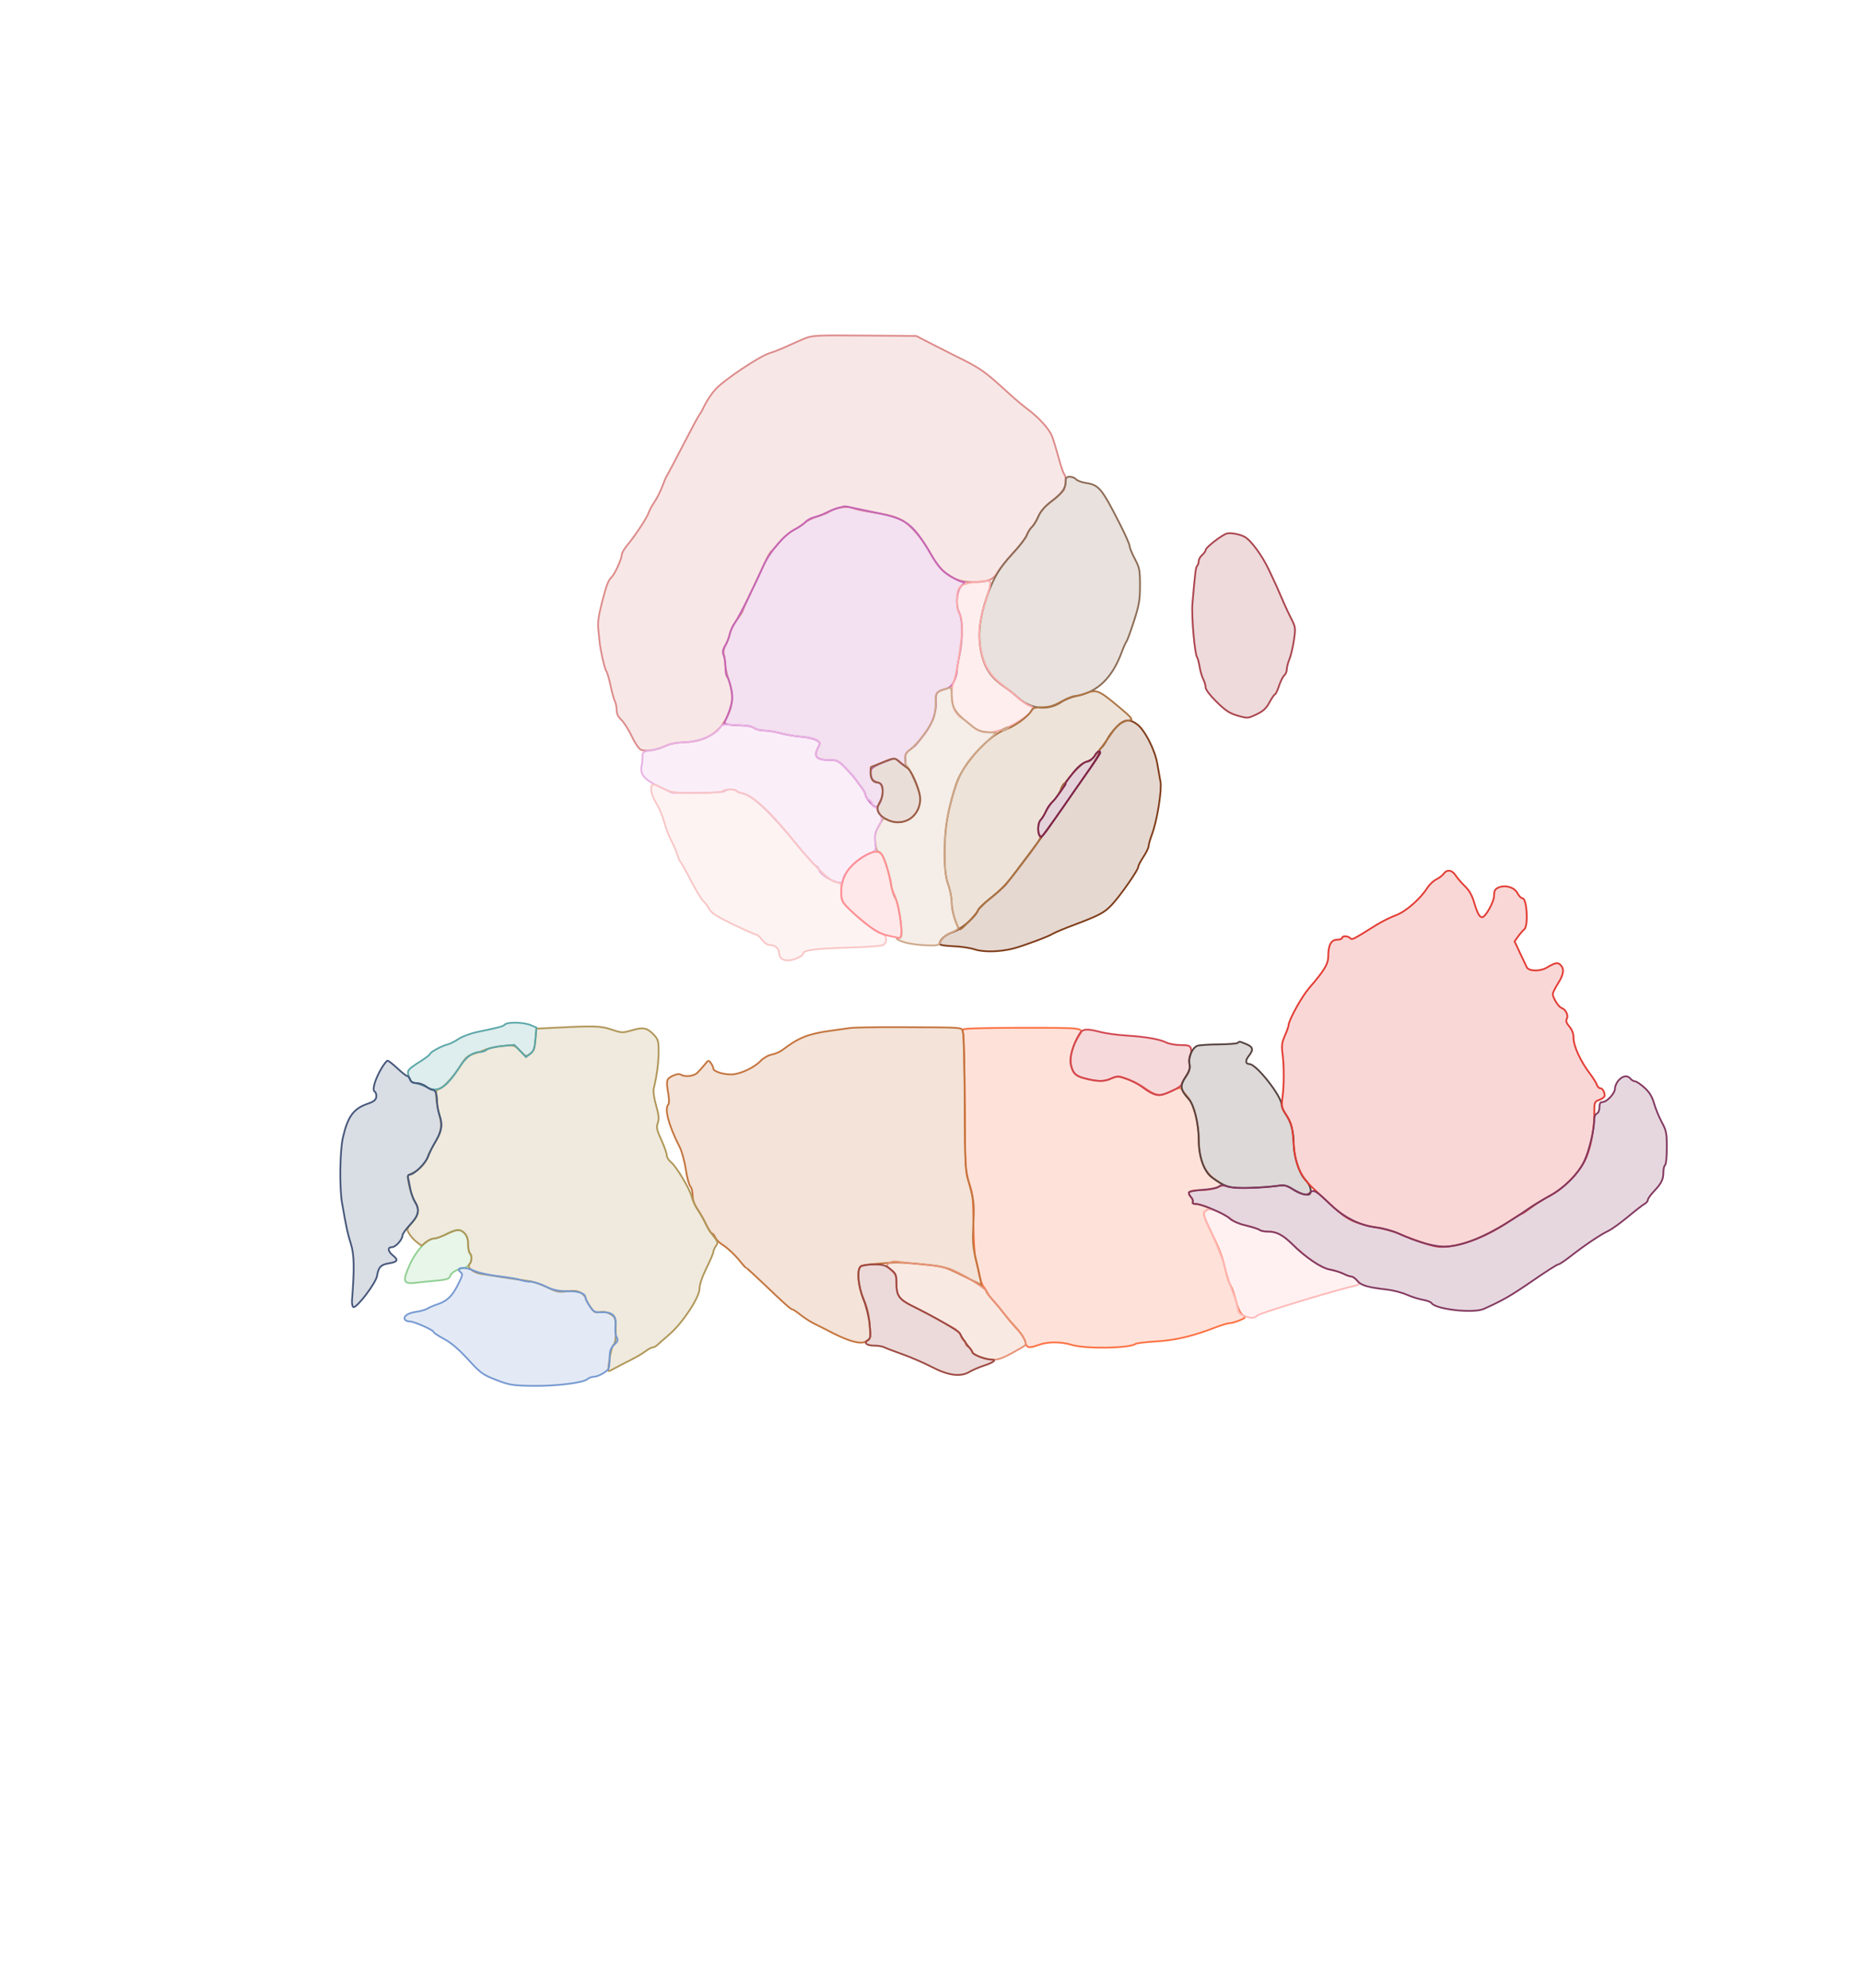 <svg xmlns="http://www.w3.org/2000/svg" width="1078" height="1151" viewBox="0 0 1078 1151" version="1.1">
    <path class="svg-region-V" d="M 465.500 196.112 C 462.750 197.261, 458.097 199.315, 455.160 200.676 C 452.223 202.037, 447.892 203.730, 445.536 204.439 C 439.852 206.150, 419.334 219.829, 414.363 225.222 C 412.194 227.575, 409.344 231.750, 408.029 234.500 C 406.714 237.250, 405.342 239.725, 404.981 240 C 404.620 240.275, 400.374 248.150, 395.545 257.500 C 390.717 266.850, 386.432 274.950, 386.024 275.500 C 385.615 276.050, 384.460 278.750, 383.456 281.500 C 382.452 284.250, 380.426 288.300, 378.953 290.500 C 377.479 292.700, 375.961 295.501, 375.577 296.725 C 374.704 299.514, 367.676 310.225, 363.302 315.430 C 361.486 317.591, 360 320.122, 360 321.053 C 360 323.258, 356.110 332.033, 354.353 333.790 C 352.068 336.075, 351.238 338.209, 348.476 348.907 C 346.516 356.497, 345.971 360.541, 346.396 364.346 C 346.713 367.181, 347.043 370.400, 347.128 371.500 C 347.467 375.850, 350.101 387.416, 351 388.500 C 351.525 389.132, 352.639 392.908, 353.477 396.891 C 354.315 400.873, 355.450 404.973, 356 406 C 356.550 407.028, 357 409.293, 357 411.033 C 357 413.204, 357.881 415.030, 359.807 416.849 C 361.350 418.307, 364.009 422.499, 365.715 426.166 C 367.420 429.832, 369.742 433.327, 370.874 433.933 C 373.463 435.318, 380.271 434.335, 385.205 431.862 C 387.617 430.653, 391.628 429.900, 396.705 429.703 C 406.416 429.325, 413.780 425.763, 418.418 419.199 C 424.145 411.094, 425.258 403.263, 422 394 C 420.936 390.975, 420.006 386.925, 419.933 385 C 419.860 383.075, 419.483 380.375, 419.095 379 C 418.633 377.363, 418.979 375.464, 420.098 373.500 C 421.037 371.850, 422.129 368.925, 422.523 367 C 422.917 365.075, 424.761 361.415, 426.620 358.866 C 428.479 356.317, 430 353.954, 430 353.614 C 430 353.273, 432.186 348.384, 434.857 342.747 C 437.528 337.111, 441.001 329.655, 442.575 326.177 C 444.149 322.700, 445.917 319.550, 446.504 319.177 C 447.091 318.805, 449.272 316.392, 451.351 313.817 C 453.431 311.241, 457.015 308.163, 459.316 306.977 C 461.617 305.791, 464.625 303.812, 466 302.578 C 467.375 301.345, 470.525 299.771, 473 299.081 C 475.475 298.392, 478.441 297.228, 479.590 296.495 C 483.654 293.906, 489.936 292.778, 493.346 294.025 C 495.081 294.660, 498.975 295.565, 502 296.037 C 513.485 297.829, 517.895 298.906, 521.705 300.849 C 527.084 303.594, 534.221 311.968, 539.441 321.661 C 544.992 331.967, 552.750 337, 563.086 337 C 571.939 337, 575.048 335.756, 577.676 331.164 C 578.873 329.073, 583.007 323.983, 586.864 319.853 C 590.720 315.724, 594.169 311.176, 594.528 309.746 C 594.886 308.317, 596.068 306.343, 597.154 305.361 C 598.239 304.379, 600.024 301.533, 601.120 299.037 C 602.549 295.783, 604.823 293.227, 609.162 290 C 612.488 287.525, 615.613 284.458, 616.105 283.185 C 617.258 280.202, 617.254 275.667, 616.097 274.450 C 615.600 273.927, 614.219 269.900, 613.028 265.500 C 611.836 261.100, 610.134 255.475, 609.244 253 C 607.615 248.466, 601.494 241.671, 594.222 236.321 C 592.175 234.815, 588.009 231.315, 584.964 228.542 C 569.163 214.152, 568.148 213.439, 552.500 205.748 C 549.750 204.396, 543.675 201.312, 539 198.895 L 530.500 194.500 500.500 194.261 C 472.033 194.034, 470.244 194.128, 465.500 196.112" stroke="#dd8a8a" fill="#dd8a8a" fill-opacity="0.2" fill-rule="evenodd"/><path class="svg-region-SV" d="M 485.500 293.938 C 483.850 294.342, 480.700 295.591, 478.500 296.714 C 476.300 297.837, 473.084 299.061, 471.354 299.435 C 469.623 299.808, 467.373 301.036, 466.354 302.165 C 465.334 303.293, 462.475 305.256, 460 306.526 C 453.976 309.618, 445.601 319.423, 441.883 327.734 C 435.965 340.967, 427.651 357.545, 425.452 360.500 C 424.224 362.150, 422.896 365.075, 422.502 367 C 422.107 368.925, 420.926 371.915, 419.876 373.644 C 418.362 376.139, 418.178 377.337, 418.984 379.459 C 419.543 380.928, 420 384.036, 420 386.365 C 420 388.694, 420.374 391.027, 420.831 391.550 C 422.160 393.068, 424.002 400.429, 423.976 404.116 C 423.963 405.977, 422.903 410.052, 421.620 413.171 L 419.288 418.842 421.394 419.407 C 422.552 419.718, 426.001 419.979, 429.059 419.986 C 432.379 419.995, 435.399 420.591, 436.559 421.468 C 437.626 422.276, 440.314 422.951, 442.532 422.968 C 444.750 422.986, 449.025 423.687, 452.032 424.526 C 455.039 425.365, 460.405 426.274, 463.956 426.545 C 467.506 426.817, 471.448 427.719, 472.716 428.549 C 474.911 429.988, 474.947 430.202, 473.480 433.039 C 470.973 437.886, 472.807 440, 479.518 440 C 484.623 440, 485.233 440.273, 489.232 444.344 C 491.580 446.733, 494.280 449.771, 495.233 451.094 C 496.187 452.417, 497.874 454.696, 498.983 456.158 C 500.093 457.619, 501.018 459.419, 501.041 460.158 C 501.103 462.210, 506.426 467.986, 507.528 467.196 C 511.149 464.603, 512.425 454.377, 509.250 453.396 C 505.537 452.249, 504.490 451.195, 504.199 448.314 C 503.843 444.787, 504.650 444.061, 512.293 441.030 C 518.080 438.735, 518.089 438.735, 520.293 440.718 C 524.094 444.137, 524.558 444.058, 524.177 440.060 C 523.873 436.867, 524.253 435.963, 526.659 434.161 C 530.271 431.457, 530.212 431.520, 535.141 425.098 C 539.827 418.993, 542.199 412.408, 541.856 406.459 C 541.559 401.296, 542.242 400.281, 546.851 399.040 C 549.712 398.270, 551.024 397.174, 552.309 394.479 C 553.239 392.528, 554 389.935, 554 388.716 C 554 387.497, 554.667 383.349, 555.483 379.500 C 557.486 370.040, 557.444 358.759, 555.390 354.787 C 553.043 350.249, 553.923 341.290, 556.957 338.834 C 558.347 337.708, 558.690 337, 557.846 337 C 555.746 337, 548.841 333.115, 545.669 330.148 C 544.112 328.691, 541.267 324.800, 539.346 321.500 C 528.808 303.389, 524.964 300.384, 508 297.001 C 504.975 296.397, 499.575 295.247, 496 294.444 C 492.425 293.640, 489.275 293.033, 489 293.094 C 488.725 293.155, 487.150 293.535, 485.500 293.938" stroke="#c666b5" fill="#c666b5" fill-opacity="0.2" fill-rule="evenodd"/><path class="svg-region-SF" d="M 617 278.453 C 617 282.569, 615.102 285.301, 608.978 290 C 604.874 293.149, 602.508 295.879, 601.096 299.095 C 599.986 301.623, 598.359 304.287, 597.481 305.016 C 596.603 305.745, 595.241 307.881, 594.455 309.763 C 593.668 311.645, 589.959 316.468, 586.211 320.481 C 578.023 329.249, 573.913 336.648, 569.975 349.708 C 566.590 360.936, 566.113 370.498, 568.485 379.604 C 570.640 387.878, 574.265 392.815, 582 398.012 C 583.925 399.306, 587.372 402.054, 589.659 404.119 C 596.891 410.648, 606.936 411.569, 614.551 406.401 C 616.574 405.028, 620.420 403.489, 623.097 402.982 C 635.471 400.635, 643.912 392.469, 649.436 377.500 C 650.451 374.750, 651.690 371.977, 652.190 371.338 C 652.690 370.699, 654.652 365.334, 656.550 359.416 C 659.510 350.186, 660 347.275, 660 338.930 C 660 330.056, 659.737 328.703, 657 323.500 C 655.350 320.363, 654 317.050, 654 316.137 C 654 315.224, 651.604 309.757, 648.676 303.988 C 637.846 282.652, 636.257 280.716, 628.653 279.575 C 626.184 279.205, 623.622 278.249, 622.959 277.451 C 622.297 276.653, 620.685 276, 619.378 276 C 617.520 276, 617 276.537, 617 278.453" stroke="#8c6b55" fill="#8c6b55" fill-opacity="0.2" fill-rule="evenodd"/><path class="svg-region-PF" d="M 564.586 336.985 C 555.781 337.878, 553.986 339.728, 554.032 347.861 C 554.051 351.226, 554.656 354.283, 555.532 355.441 C 556.479 356.694, 556.996 359.708, 556.990 363.941 C 556.978 371.106, 553.638 391.939, 552.014 394.973 C 550.543 397.723, 550.771 406.517, 552.416 410.454 C 553.196 412.319, 555.108 414.635, 556.666 415.602 C 558.225 416.569, 560.948 418.703, 562.718 420.345 C 567.772 425.033, 574.375 425.164, 584.004 420.765 C 590.836 417.645, 598 412.130, 598 409.990 C 598 409.520, 597.034 408.828, 595.854 408.454 C 594.674 408.079, 591.862 406.120, 589.604 404.101 C 587.347 402.081, 583.763 399.146, 581.640 397.579 C 574.521 392.325, 571.116 387.827, 569.008 380.892 C 565.855 370.517, 566.275 361.327, 570.493 348.451 C 573.684 338.710, 574.092 335.751, 572.191 336.142 C 571.811 336.220, 568.389 336.600, 564.586 336.985" stroke="#faaaaa" fill="#faaaaa" fill-opacity="0.2" fill-rule="evenodd"/><path class="svg-region-AAB" d="M 646.446 420.750 C 644.439 422.813, 641.975 426.105, 640.971 428.067 C 639.967 430.029, 638.443 432.217, 637.584 432.930 C 636.725 433.643, 636.272 434.632, 636.579 435.127 C 636.885 435.623, 634.249 440.184, 630.722 445.264 C 627.194 450.344, 620.578 459.900, 616.019 466.500 C 607.212 479.250, 586.192 507.585, 582.005 512.351 C 580.627 513.919, 576.663 517.433, 573.196 520.160 C 569.728 522.888, 566.628 525.880, 566.305 526.809 C 565.005 530.556, 556.558 537.986, 551.802 539.566 C 547.356 541.043, 543.996 544.018, 544.003 546.473 C 544.005 547.065, 547.288 547.610, 551.753 547.760 C 556.014 547.902, 561.675 548.739, 564.334 549.618 C 569.438 551.306, 578.687 551.107, 586.500 549.141 C 592.040 547.748, 607.074 542.161, 609.500 540.595 C 610.600 539.885, 615.775 537.700, 621 535.739 C 636.382 529.967, 639.280 528.445, 643.614 523.856 C 648.522 518.659, 658.998 503.648, 659.004 501.803 C 659.007 501.086, 660.355 498.475, 662 496 C 663.645 493.525, 664.993 490.753, 664.996 489.839 C 664.998 488.925, 665.896 485.775, 666.992 482.839 C 669.922 474.983, 672.749 457.317, 671.846 452.500 C 671.433 450.300, 670.601 445.597, 669.997 442.048 C 668.653 434.166, 662.847 422.748, 658.494 419.427 C 653.934 415.949, 650.782 416.295, 646.446 420.750 M 614.964 455.164 C 613.819 457.397, 613.846 457.424, 615.574 455.774 C 616.568 454.824, 617.107 453.773, 616.771 453.438 C 616.436 453.103, 615.623 453.880, 614.964 455.164" stroke="#7f3c1a" fill="#7f3c1a" fill-opacity="0.2" fill-rule="evenodd"/><path class="svg-region-APB" d="M 628 401.563 C 626.075 402.291, 623.481 402.913, 622.235 402.944 C 620.989 402.975, 617.418 404.440, 614.298 406.201 C 609.969 408.644, 607.379 409.413, 603.350 409.451 C 598.885 409.492, 597.882 409.856, 596.833 411.814 C 595.095 415.059, 586.999 420.781, 581.492 422.658 C 573.162 425.496, 559.533 439.996, 554.543 451.329 C 553.291 454.173, 551.082 461.571, 549.633 467.769 C 546.142 482.710, 545.839 503.925, 548.999 512.239 C 550.099 515.133, 550.999 519.892, 550.999 522.815 C 551 527.784, 554.304 538, 555.911 538 C 556.958 538, 565.713 528.665, 566.207 527.022 C 566.452 526.209, 569.993 522.801, 574.076 519.448 C 581.540 513.320, 583.299 511.311, 596.201 494.163 C 601.362 487.305, 602.931 484.531, 602.113 483.713 C 600.552 482.152, 600.725 476.418, 602.384 474.759 C 603.145 473.997, 604.672 471.603, 605.778 469.437 C 606.883 467.272, 608.751 464.628, 609.930 463.562 C 611.108 462.496, 612.894 459.796, 613.899 457.562 C 616.240 452.355, 626.637 441, 629.064 441 C 630.085 441, 631.366 440.438, 631.910 439.750 C 632.454 439.063, 634.391 436.700, 636.214 434.500 C 638.037 432.300, 641.234 427.957, 643.318 424.849 C 646.858 419.569, 649.629 417.570, 654.478 416.797 C 656.017 416.551, 654.574 414.910, 647.978 409.405 C 635.820 399.258, 634.972 398.925, 628 401.563" stroke="#ac7444" fill="#ac7444" fill-opacity="0.2" fill-rule="evenodd"/><path class="svg-region-PC" d="M 546.686 399.017 C 542.207 400.361, 541.409 401.536, 541.691 406.364 C 541.835 408.825, 541.361 412.806, 540.637 415.211 C 539.174 420.072, 531.547 430.480, 526.966 433.867 C 524.686 435.552, 524 436.849, 524 439.471 C 524 441.347, 524.461 443.167, 525.023 443.514 C 526.585 444.479, 531.955 456.868, 532.623 461.046 C 533.353 465.610, 530.912 471.214, 526.972 474.020 C 523.738 476.323, 517.670 476.577, 514.030 474.562 C 511.652 473.245, 511.460 473.368, 508.903 477.847 C 506.670 481.757, 506.326 483.339, 506.750 487.750 C 507.033 490.695, 507.752 493, 508.387 493 C 510.831 493, 513.826 500.848, 515.978 512.888 C 516.507 515.852, 517.556 519.002, 518.309 519.888 C 519.062 520.775, 520.204 525.100, 520.846 529.500 C 522.466 540.603, 522.369 543, 520.300 543 C 517.489 543, 520.140 544.613, 525 545.860 C 527.475 546.495, 532.633 547.124, 536.461 547.257 C 543.208 547.493, 543.465 547.413, 544.802 544.676 C 545.669 542.900, 547.855 541.134, 550.694 539.917 C 554.298 538.372, 555.058 537.631, 554.469 536.241 C 551.890 530.163, 551.083 526.924, 551.043 522.500 C 551.019 519.750, 550.099 515.133, 548.999 512.239 C 547.349 507.896, 547 504.557, 547 493.093 C 547 481.206, 547.414 477.502, 549.879 467.354 C 554.422 448.649, 558.617 441.125, 570.778 429.866 L 576.859 424.236 571.617 423.801 C 567.042 423.422, 565.535 422.675, 559.783 417.933 C 552.668 412.068, 551 409.108, 551 402.351 C 551 399.958, 550.663 398.039, 550.250 398.086 C 549.837 398.133, 548.234 398.552, 546.686 399.017 M 581 422 C 580.175 422.533, 579.950 422.969, 580.500 422.969 C 581.050 422.969, 582.175 422.533, 583 422 C 583.825 421.467, 584.050 421.031, 583.500 421.031 C 582.950 421.031, 581.825 421.467, 581 422" stroke="#cda789" fill="#cda789" fill-opacity="0.2" fill-rule="evenodd"/><path class="svg-region-DB" d="M 416.578 421.522 C 413.866 425.661, 404.405 429.475, 396.349 429.678 C 391.561 429.799, 387.926 430.499, 385.349 431.798 C 383.232 432.864, 379.358 434.050, 376.739 434.432 C 372.396 435.065, 371.981 435.362, 372.019 437.813 C 372.041 439.291, 371.778 441.912, 371.433 443.637 C 370.490 448.357, 373.082 451.342, 381.665 455.418 L 389.208 459 404.045 459 C 412.858 459, 419.133 458.594, 419.500 458 C 420.259 456.771, 425.678 456.670, 426.420 457.871 C 426.716 458.350, 428.363 459.023, 430.079 459.366 C 435.655 460.481, 446.084 470.332, 461.081 488.648 C 466.551 495.330, 471.696 501.053, 472.513 501.367 C 473.331 501.681, 474.032 502.514, 474.072 503.219 C 474.292 507.128, 488 513.587, 488 509.781 C 488 505.394, 496.121 497.282, 503.863 493.935 C 507.099 492.535, 507.169 492.376, 506.705 487.500 C 506.324 483.488, 506.696 481.701, 508.589 478.455 C 510.896 474.503, 510.910 474.328, 509.225 470.738 C 508.276 468.718, 506.938 467.050, 506.250 467.033 C 505.563 467.015, 505 466.341, 505 465.535 C 505 464.730, 504.100 463.589, 503 463 C 501.900 462.411, 501 461.229, 501 460.373 C 501 459.516, 500.093 457.619, 498.983 456.158 C 497.874 454.696, 496.187 452.417, 495.233 451.094 C 494.280 449.771, 491.580 446.733, 489.232 444.344 C 485.233 440.273, 484.623 440, 479.518 440 C 472.851 440, 470.975 437.883, 473.433 433.130 C 474.785 430.515, 474.764 430.097, 473.213 428.698 C 472.206 427.790, 468.822 426.946, 465 426.650 C 461.425 426.373, 455.818 425.438, 452.540 424.573 C 449.262 423.708, 444.797 423, 442.619 423 C 440.440 423, 437.947 422.382, 437.079 421.626 C 436.123 420.794, 432.066 420.050, 426.791 419.739 C 418.533 419.253, 418.004 419.345, 416.578 421.522" stroke="#e8b1e4" fill="#e8b1e4" fill-opacity="0.2" fill-rule="evenodd"/><path class="svg-region-MB" d="M 377 457.162 C 377 458.935, 378.278 462.341, 379.907 464.912 C 381.505 467.436, 383.602 472.425, 384.565 476 C 385.529 479.575, 387.321 484.300, 388.548 486.500 C 389.774 488.700, 391.343 492.300, 392.034 494.500 C 392.725 496.700, 393.608 498.725, 393.997 499 C 394.385 499.275, 397.067 504.085, 399.955 509.689 C 402.844 515.293, 406.107 520.692, 407.206 521.687 C 408.305 522.681, 409.865 524.772, 410.672 526.333 C 411.782 528.480, 415.103 530.609, 424.320 535.081 C 431.019 538.331, 437.049 540.993, 437.720 540.995 C 438.391 540.998, 439.938 542.350, 441.158 544 C 442.378 545.650, 444.221 547, 445.254 547 C 448.413 547, 451 548.951, 451 551.335 C 451 554.388, 452.814 556, 456.250 556 C 459.341 556, 465 553.475, 465 552.096 C 465 550.058, 471.770 549.127, 490.365 548.608 C 503.076 548.254, 510.729 547.640, 511.615 546.905 C 513.973 544.948, 513.320 541.297, 510.485 540.586 C 509.101 540.238, 507.189 539.311, 506.235 538.524 C 505.281 537.738, 501.350 534.541, 497.500 531.420 C 488.739 524.319, 487.015 521.762, 487.007 515.861 C 487 511.398, 486.874 511.199, 483.667 510.597 C 480.003 509.910, 469.495 499.367, 457.657 484.500 C 446.204 470.118, 435.597 460.390, 430.279 459.393 C 428.464 459.052, 426.731 458.374, 426.430 457.887 C 425.679 456.671, 419.264 456.763, 418.500 458 C 418.134 458.592, 411.979 459, 403.408 459 C 389.951 459, 388.587 458.824, 384 456.500 C 377.657 453.286, 377 453.348, 377 457.162" stroke="#f9c6c6" fill="#f9c6c6" fill-opacity="0.2" fill-rule="evenodd"/><path class="svg-region-AP" d="M 557.500 596 C 557.160 596.550, 557.215 597.539, 557.622 598.197 C 558.029 598.856, 558.455 617.193, 558.568 638.947 C 558.769 677.505, 558.833 678.663, 561.092 685 C 563.128 690.709, 563.428 693.509, 563.555 708 C 563.635 717.075, 564.172 726.300, 564.749 728.500 C 565.326 730.700, 566.297 734.944, 566.907 737.930 C 567.518 740.917, 568.688 744.103, 569.508 745.009 C 570.329 745.916, 571.006 747.072, 571.012 747.579 C 571.019 748.085, 572.707 750.356, 574.762 752.624 C 576.818 754.893, 580.075 758.827, 582 761.368 C 583.925 763.909, 587.193 767.760, 589.262 769.927 C 591.331 772.094, 593.299 775.247, 593.637 776.933 C 594.333 780.417, 595.564 780.667, 601.500 778.529 C 606.752 776.637, 614.294 776.650, 620.500 778.562 C 628.421 781.002, 654.045 780.588, 657.500 777.965 C 658.050 777.547, 663.450 776.910, 669.500 776.549 C 680.607 775.886, 690.502 773.538, 703.770 768.419 C 707.218 767.089, 710.876 766, 711.898 766 C 712.920 766, 715.475 765.282, 717.576 764.404 C 721.365 762.821, 721.379 762.794, 719.288 761.154 C 717.996 760.141, 716.547 756.985, 715.550 753.014 C 714.653 749.446, 713.342 745.621, 712.635 744.514 C 711.928 743.406, 710.792 740.250, 710.111 737.500 C 707.525 727.050, 706.482 724.196, 701.379 713.613 C 696.948 704.422, 696.343 702.514, 697.494 701.363 C 698.244 700.613, 699.452 699.982, 700.179 699.961 C 702.524 699.891, 694.856 697, 692.326 697 C 690.855 697, 690.143 696.577, 690.539 695.937 C 690.900 695.352, 690.433 694.031, 689.500 693 C 686.917 690.146, 688.519 689, 695.091 689 C 698.376 689, 702.677 688.326, 704.649 687.502 L 708.233 686.005 703.439 682.752 C 697.164 678.495, 694.128 671.114, 694.052 659.932 C 693.982 649.796, 691.071 638.984, 687.235 634.614 C 685.583 632.733, 684.067 630.704, 683.866 630.105 C 683.638 629.429, 681.639 629.959, 678.581 631.508 C 671.987 634.848, 669.606 634.661, 663.286 630.308 C 658.534 627.035, 654.641 625.166, 648.701 623.305 C 647.711 622.995, 645.162 623.525, 643.036 624.484 C 639.062 626.276, 635.265 626.200, 627.609 624.176 C 622.532 622.834, 620.935 621.111, 619.994 615.966 C 619.219 611.729, 621.216 604.730, 624.685 599.527 C 627.727 594.965, 627.979 595, 592.059 595 C 570.510 595, 557.892 595.365, 557.500 596" stroke="#fc7143" fill="#fc7143" fill-opacity="0.2" fill-rule="evenodd"/><path class="svg-region-PP" d="M 492 595.144 C 489.525 595.499, 484.125 596.259, 480 596.833 C 467.839 598.528, 461.940 600.933, 452.939 607.866 C 451.531 608.951, 448.763 610.141, 446.788 610.512 C 444.744 610.895, 441.969 612.473, 440.348 614.173 C 436.521 618.187, 428.218 622, 423.303 622 C 418.376 622, 413 620.222, 413 618.593 C 413 617.927, 412.363 616.512, 411.585 615.448 C 410.215 613.573, 410.102 613.601, 407.928 616.364 C 406.695 617.932, 404.772 620.066, 403.654 621.107 C 401.530 623.087, 396.497 623.601, 394.100 622.083 C 393.208 621.518, 391.494 621.796, 389.375 622.848 C 385.763 624.642, 385.594 625.387, 386.963 633.500 C 387.452 636.400, 387.427 638.899, 386.903 639.450 C 384.551 641.924, 387.127 651.540, 393.480 664 C 394.741 666.475, 396.345 672.315, 397.043 676.977 C 397.741 681.640, 398.917 686.060, 399.656 686.799 C 400.395 687.538, 401 689.888, 401 692.021 C 401 694.638, 401.939 697.298, 403.889 700.200 C 405.477 702.565, 407.777 706.638, 408.999 709.250 C 410.221 711.862, 411.630 714, 412.132 714 C 412.633 714, 413.522 715.051, 414.107 716.335 C 414.692 717.619, 416.370 719.397, 417.835 720.287 C 421.084 722.260, 425.646 726.560, 429 730.812 C 430.375 732.556, 431.725 733.986, 432 733.992 C 432.275 733.997, 436.613 737.939, 441.641 742.751 C 454.167 754.740, 457.815 757.998, 458.723 758.010 C 459.151 758.015, 461.334 759.478, 463.576 761.260 C 465.818 763.042, 469.418 765.344, 471.576 766.376 C 473.734 767.408, 476.625 768.854, 478 769.590 C 491.037 776.566, 498.361 778.647, 501.846 776.364 C 504.097 774.890, 504.164 774.496, 503.494 766.664 C 503.015 761.057, 501.888 756.411, 499.898 751.832 C 496.760 744.612, 495.921 735.139, 498.250 733.209 C 499.321 732.322, 507.380 731.389, 518.500 730.867 C 520.150 730.789, 527.125 731.264, 534 731.923 C 546.067 733.078, 546.876 733.306, 557.349 738.496 L 568.199 743.872 567.534 740.186 C 567.169 738.159, 565.979 732.900, 564.889 728.500 C 563.228 721.791, 563.010 718.563, 563.534 708.500 C 564.110 697.456, 563.944 695.703, 561.441 686.500 C 558.727 676.518, 558.722 676.431, 558.519 638.500 C 558.408 617.600, 557.971 599.263, 557.550 597.750 C 556.659 594.553, 559.926 594.836, 521.500 594.632 C 507.750 594.560, 494.475 594.790, 492 595.144" stroke="#c4743d" fill="#c4743d" fill-opacity="0.2" fill-rule="evenodd"/><path class="svg-region-LPr" d="M 624.775 598.804 C 620.985 605.220, 619.036 612.343, 619.962 616.391 C 621.073 621.244, 622.670 622.870, 627.609 624.176 C 635.257 626.198, 639.063 626.275, 643.022 624.490 C 646.698 622.832, 647.115 622.837, 652.187 624.593 C 655.109 625.605, 659.075 627.620, 661 629.072 C 665.868 632.742, 668.481 634, 671.238 634 C 673.968 634, 684 629.248, 684 627.955 C 684 627.479, 685.163 625.381, 686.584 623.294 C 688.561 620.391, 689.040 618.704, 688.624 616.109 C 688.325 614.245, 688.537 611.865, 689.095 610.822 C 689.654 609.778, 689.831 608.041, 689.488 606.962 C 688.971 605.335, 687.953 605, 683.514 605 C 680.570 605, 676.888 604.355, 675.331 603.567 C 671.471 601.613, 663.328 600.182, 652.124 599.489 C 646.968 599.170, 640.236 598.255, 637.164 597.455 C 628.894 595.300, 626.704 595.539, 624.775 598.804" stroke="#d2454f" fill="#d2454f" fill-opacity="0.2" fill-rule="evenodd"/><path class="svg-region-ADCr" d="M 716.583 603.750 C 716.171 604.163, 711.258 604.546, 705.667 604.601 C 700.075 604.657, 694.531 605.011, 693.346 605.388 C 690.387 606.330, 687.848 611.991, 688.631 615.903 C 689.107 618.286, 688.636 619.952, 686.627 622.988 C 682.939 628.560, 683.241 630.920, 688.344 636.426 C 691.343 639.662, 694 650.755, 694 660.040 C 694 669.373, 697.051 678.192, 701.410 681.457 C 709.249 687.329, 712.314 688.155, 724.326 687.634 C 730.472 687.368, 737.525 686.856, 740 686.496 C 743.789 685.946, 745.076 686.234, 748.143 688.319 C 752.506 691.284, 757.521 692.583, 758.499 691.002 C 759.585 689.245, 758.264 685.537, 755.606 682.878 C 752.290 679.563, 749.001 669.316, 748.994 662.282 C 748.988 655.142, 747.526 649.668, 744.396 645.062 C 743.078 643.123, 742 640.689, 742 639.654 C 742 634.596, 727.361 616, 723.379 616 C 721.046 616, 720.855 614, 722.935 611.355 C 725.837 607.667, 725.522 606.116, 721.532 604.449 C 717.498 602.763, 717.561 602.772, 716.583 603.750" stroke="#54413e" fill="#54413e" fill-opacity="0.2" fill-rule="evenodd"/><path class="svg-region-AVCr" d="M 697.261 701.484 C 696.255 702.628, 697.046 705.007, 701.488 714.196 C 704.494 720.413, 708.045 729.550, 709.379 734.500 C 710.713 739.450, 712.730 745.750, 713.861 748.500 C 714.993 751.250, 716.165 755.098, 716.467 757.052 C 716.916 759.953, 717.624 760.824, 720.329 761.802 C 724.634 763.359, 725.997 763.312, 727.951 761.544 C 729.548 760.099, 773.152 746.834, 784.750 744.265 C 785.987 743.991, 787 743.439, 787 743.038 C 787 741.913, 783.488 739, 782.131 739 C 781.465 739, 779.251 738.163, 777.210 737.139 C 775.170 736.116, 771.614 735.037, 769.309 734.742 C 765.351 734.236, 759.606 730.456, 751.040 722.721 C 741.811 714.390, 739.540 713.021, 734.917 713.011 C 732.396 713.005, 730.025 712.692, 729.648 712.315 C 728.555 711.221, 721.705 709.032, 719.327 709.015 C 718.131 709.007, 715.131 707.456, 712.660 705.570 C 708.715 702.559, 702.494 699.946, 699.500 700.044 C 698.950 700.061, 697.943 700.709, 697.261 701.484" stroke="#ffbab9" fill="#ffbab9" fill-opacity="0.2" fill-rule="evenodd"/><path class="svg-region-VMr" d="M 514.690 731.217 C 512.985 732.483, 513.058 732.721, 515.940 735.289 C 518.621 737.678, 519 738.667, 519 743.285 C 519 750.265, 520.554 752.219, 529.809 756.880 C 534.039 759.010, 540.200 762.271, 543.500 764.126 C 546.800 765.982, 550.799 768.172, 552.386 768.992 C 553.974 769.813, 555.705 771.725, 556.234 773.242 C 556.763 774.759, 557.602 776, 558.098 776 C 558.594 776, 559 776.689, 559 777.531 C 559 778.374, 559.658 779.315, 560.462 779.624 C 561.266 779.932, 562.176 780.979, 562.484 781.951 C 563.211 784.240, 569.410 786.926, 574.500 787.157 C 577.469 787.292, 580.304 786.358, 585.500 783.534 C 589.350 781.441, 592.902 779.364, 593.394 778.920 C 594.837 777.616, 592.310 772.829, 587.393 767.549 C 584.896 764.868, 581.659 761.060, 580.199 759.087 C 578.740 757.114, 576.302 754.182, 574.783 752.571 C 573.264 750.960, 571.767 748.841, 571.457 747.863 C 570.846 745.941, 559.586 738.830, 551.500 735.261 C 548.022 733.726, 542.846 732.731, 534.500 731.994 C 527.900 731.411, 521.150 730.696, 519.500 730.404 C 517.753 730.095, 515.744 730.435, 514.690 731.217" stroke="#e59376" fill="#e59376" fill-opacity="0.2" fill-rule="evenodd"/><path class="svg-region-PMr" d="M 258.015 714.544 C 255.549 715.895, 252.513 717, 251.268 717 C 247.395 717, 241.039 723.803, 237.351 731.897 C 232.886 741.694, 233.377 743.449, 240.355 742.630 C 243.185 742.298, 248.753 741.731, 252.728 741.371 C 258.549 740.842, 260.071 740.353, 260.546 738.856 C 261.224 736.720, 264.186 734.923, 268.490 734.037 C 272.150 733.284, 274.116 729.017, 272.210 725.965 C 271.545 724.899, 271 722.221, 271 720.014 C 271 715.410, 268.306 711.974, 264.750 712.044 C 263.512 712.069, 260.482 713.194, 258.015 714.544" stroke="#90cf92" fill="#90cf92" fill-opacity="0.2" fill-rule="evenodd"/><path class="svg-region-PV" d="M 321.500 594.948 L 310.500 595.500 309.998 601.809 C 309.583 607.022, 309.066 608.441, 307.024 609.982 C 304.554 611.845, 304.550 611.844, 301.163 608.356 C 297.792 604.885, 297.735 604.869, 291.136 605.503 C 287.486 605.854, 283.150 606.745, 281.500 607.483 C 279.850 608.221, 276.612 609.378, 274.304 610.055 C 270.828 611.073, 269.507 612.245, 266.598 616.892 C 262.483 623.464, 256.813 629.607, 254.054 630.483 C 252.352 631.023, 252.176 631.757, 252.658 636.301 C 252.961 639.160, 253.800 643.593, 254.521 646.152 C 256.130 651.854, 255.345 655.797, 251.266 662.500 C 249.593 665.250, 247.898 668.625, 247.499 670 C 246.547 673.290, 242.482 677.558, 238.883 679.049 C 237.297 679.705, 236.029 680.751, 236.064 681.371 C 236.282 685.204, 238.770 693.881, 240.250 695.973 C 242.949 699.785, 242.442 703.500, 238.644 707.747 C 235.384 711.393, 235.334 711.578, 236.894 714.213 C 237.777 715.705, 239.738 717.875, 241.250 719.035 L 244 721.145 246.635 719.073 C 248.084 717.933, 250.222 716.996, 251.385 716.991 C 252.548 716.986, 255.750 715.875, 258.500 714.522 C 264.615 711.514, 266.424 711.424, 269 714 C 270.400 715.400, 271 717.333, 271 720.441 C 271 722.884, 271.450 725.160, 272 725.500 C 273.403 726.367, 273.247 730.349, 271.750 731.871 C 270.096 733.553, 273.842 736.729, 278.321 737.442 C 287.607 738.920, 302.998 741.237, 306.500 741.685 C 308.700 741.966, 313.296 743.556, 316.714 745.218 C 322.205 747.887, 323.566 748.160, 328.402 747.556 C 332.688 747.020, 334.430 747.236, 336.437 748.551 C 337.847 749.474, 339 750.749, 339 751.383 C 339 752.017, 340.170 754.257, 341.599 756.361 C 343.917 759.772, 344.539 760.122, 347.349 759.599 C 349.467 759.205, 351.465 759.598, 353.441 760.798 C 356.258 762.507, 356.386 762.899, 356.472 770.042 C 356.538 775.498, 356.168 777.801, 355.096 778.622 C 353.910 779.530, 351.539 792.804, 352.400 793.720 C 352.514 793.841, 354.158 793.076, 356.054 792.020 C 357.949 790.963, 361.975 788.877, 365 787.383 C 368.025 785.888, 371.892 783.616, 373.594 782.333 C 375.296 781.050, 377.241 780, 377.916 780 C 378.591 780, 379.724 779.438, 380.434 778.750 C 381.144 778.063, 384.335 775.250, 387.525 772.500 C 395.286 765.809, 405 751.039, 405 745.929 C 405 743.620, 406.509 739.165, 409 734.121 C 411.200 729.666, 413 725.441, 413 724.733 C 413 724.025, 413.666 722.495, 414.479 721.334 C 415.839 719.391, 415.712 718.912, 412.889 715.361 C 411.200 713.237, 409.193 710.003, 408.428 708.173 C 407.663 706.343, 405.725 702.901, 404.120 700.523 C 402.516 698.146, 400.880 694.730, 400.485 692.932 C 399.526 688.567, 391.575 675.240, 388.474 672.801 C 387.113 671.731, 386 669.911, 386 668.757 C 386 667.603, 384.596 663.614, 382.881 659.892 C 380.210 654.099, 379.913 652.689, 380.815 650.102 C 381.646 647.716, 381.441 645.570, 379.841 639.916 C 378.644 635.684, 378.082 631.678, 378.470 630.126 C 380.269 622.918, 381.345 614.829, 381.318 608.705 C 381.292 602.609, 380.994 601.603, 378.422 598.919 C 374.639 594.970, 372.398 594.538, 365.745 596.472 C 360.451 598.011, 359.909 597.991, 354.128 596.043 C 347.789 593.908, 344.447 593.795, 321.500 594.948" stroke="#b09658" fill="#b09658" fill-opacity="0.2" fill-rule="evenodd"/><path class="svg-region-Fr" d="M 292.280 593.120 C 291.162 594.238, 289.760 594.617, 276.357 597.421 C 272.428 598.243, 267.511 600.071, 265.430 601.483 C 263.349 602.895, 260.488 604.322, 259.073 604.654 C 255.864 605.407, 249 609.117, 249 610.098 C 249 610.500, 246.863 612.196, 244.250 613.866 C 235.810 619.264, 235.581 619.546, 236.632 623.222 C 237.360 625.769, 238.230 626.616, 240.535 627.021 C 242.166 627.308, 245.140 628.381, 247.144 629.406 C 253.651 632.733, 258.142 629.937, 266.194 617.547 C 270.014 611.667, 273.788 609, 278.286 609 C 279.417 609, 281.053 608.381, 281.921 607.624 C 282.790 606.868, 286.713 605.945, 290.640 605.575 L 297.780 604.901 301.140 608.422 L 304.500 611.944 306.971 610.051 C 309.026 608.477, 309.535 607.038, 310 601.500 L 310.559 594.842 307.157 593.421 C 303.104 591.728, 293.860 591.540, 292.280 593.120" stroke="#5ca7a9" fill="#5ca7a9" fill-opacity="0.2" fill-rule="evenodd"/><path class="svg-region-DV" d="M 220.971 618.282 C 217.203 624.567, 215.301 630.950, 216.902 631.940 C 217.602 632.372, 218.023 633.773, 217.837 635.052 C 217.582 636.813, 216.355 637.772, 212.785 639.002 C 204.680 641.795, 201.360 646.322, 198.557 658.411 C 196.742 666.236, 196.456 687.588, 198.045 696.583 C 200.636 711.243, 201.207 713.883, 203.113 720 C 205.094 726.360, 205.258 733.990, 203.808 752.407 C 203.636 754.589, 203.979 756.477, 204.584 756.685 C 206.553 757.359, 217.611 742.786, 218.285 738.629 C 219.106 733.573, 220.493 732.105, 225.152 731.360 C 230.164 730.558, 230.789 729.408, 227.584 726.887 C 224.537 724.491, 224.202 722, 226.927 722 C 229.055 722, 233 717.595, 233 715.219 C 233 714.388, 235.025 711.543, 237.500 708.897 C 242.544 703.504, 243.156 700.408, 240.151 695.480 C 239.138 693.819, 237.984 690.669, 237.586 688.480 C 237.189 686.291, 236.620 683.487, 236.323 682.250 C 235.955 680.715, 236.237 680, 237.212 680 C 239.770 680, 246.466 673.367, 247.894 669.417 C 248.660 667.297, 250.525 663.524, 252.038 661.031 C 255.792 654.846, 256.402 651.187, 254.561 645.900 C 253.719 643.480, 253.023 639.849, 253.015 637.832 C 252.996 633.280, 252.166 631, 250.528 631 C 249.836 631, 248.126 630.100, 246.727 629 C 245.329 627.900, 242.823 627, 241.160 627 C 239.013 627, 237.950 626.419, 237.500 625 C 237.151 623.900, 236.426 623, 235.890 623 C 235.353 623, 232.749 620.975, 230.103 618.500 C 227.457 616.025, 224.889 614.014, 224.396 614.032 C 223.903 614.049, 222.362 615.961, 220.971 618.282" stroke="#45567a" fill="#45567a" fill-opacity="0.2" fill-rule="evenodd"/><path class="svg-region-VV" d="M 265.682 734.651 C 265.324 735.009, 265.748 735.826, 266.623 736.466 C 268.047 737.508, 267.892 738.272, 265.145 743.714 C 261.763 750.413, 258.764 753.267, 253.188 755.095 C 251.159 755.759, 248.600 756.861, 247.500 757.543 C 246.400 758.225, 243.399 759.079, 240.832 759.441 C 236.077 760.110, 233.310 762.075, 234.473 763.956 C 234.828 764.530, 236.048 765, 237.184 765 C 239.717 765, 251 769.963, 251 771.078 C 251 771.521, 253.709 773.327, 257.020 775.091 C 261.164 777.300, 265.502 780.991, 270.943 786.938 C 278.293 794.970, 279.434 795.805, 287.208 798.828 C 294.865 801.807, 296.617 802.098, 308.034 802.290 C 321.682 802.520, 337.595 800.585, 340.079 798.393 C 340.947 797.627, 342.650 797, 343.864 797 C 346.075 797, 350.856 794.443, 352.235 792.523 C 352.639 791.960, 352.976 789.116, 352.985 786.202 C 352.997 781.807, 353.438 780.498, 355.572 778.521 C 357.799 776.457, 357.984 775.840, 356.957 773.919 C 356.259 772.615, 356.008 769.956, 356.349 767.473 C 357.123 761.826, 354.678 759.434, 348.383 759.678 C 344.343 759.834, 343.759 759.539, 341.485 756.192 C 340.118 754.181, 339 752.020, 339 751.390 C 339 748.794, 335.566 747.499, 328.595 747.467 C 322.961 747.440, 320.348 746.874, 315.904 744.717 C 312.825 743.223, 308.917 742, 307.219 742 C 305.520 742, 302.950 741.551, 301.507 741.002 C 300.063 740.454, 294.522 739.506, 289.191 738.897 C 283.861 738.288, 277.530 736.937, 275.123 735.895 C 270.681 733.972, 266.864 733.469, 265.682 734.651" stroke="#7699d1" fill="#7699d1" fill-opacity="0.2" fill-rule="evenodd"/><path class="svg-region-B" d="M 835.807 505.837 C 835.088 506.848, 833.167 508.310, 831.537 509.087 C 829.908 509.864, 827.570 512.075, 826.343 514 C 822.182 520.527, 813.819 527.784, 808 529.918 C 804.975 531.027, 800.025 533.483, 797 535.374 C 782.936 544.168, 782.824 544.224, 781.700 543.100 C 780.326 541.726, 777 541.655, 777 543 C 777 543.550, 775.722 544, 774.161 544 C 770.702 544, 769 547.099, 769 553.397 C 769 558.065, 766.880 561.621, 757.906 572 C 753.593 576.989, 746 590.760, 746 593.595 C 746 594.228, 745.050 596.894, 743.888 599.520 C 742.152 603.445, 741.907 605.289, 742.510 609.897 C 743.452 617.094, 743.447 627.933, 742.497 635.262 C 741.832 640.396, 742.017 641.432, 744.195 644.762 C 747.788 650.254, 748.149 651.574, 748.918 662 C 749.811 674.114, 752.716 680.806, 760.141 687.845 C 774.436 701.399, 777.426 703.888, 782.488 706.450 C 785.691 708.070, 791.357 709.735, 796.220 710.485 C 800.774 711.188, 806.975 712.876, 810 714.236 C 813.025 715.597, 819.270 717.956, 823.879 719.480 C 831.004 721.836, 833.221 722.151, 838.699 721.590 C 848.698 720.565, 862.280 714.920, 874.011 706.912 C 877.163 704.761, 880.045 703, 880.414 703 C 880.784 703, 883.429 701.261, 886.293 699.136 C 889.157 697.011, 894.295 693.808, 897.711 692.018 C 905.115 688.138, 913.726 679.448, 917.451 672.097 C 920.687 665.710, 923 654.345, 923 644.825 C 923 637.967, 923.060 637.804, 926 636.694 C 927.650 636.071, 929 635.022, 929 634.363 C 929 632.091, 927.783 630, 926.460 630 C 925.731 630, 924.846 629.091, 924.494 627.980 C 924.141 626.869, 922.324 623.958, 920.456 621.510 C 915.182 614.601, 911 605.576, 911 601.105 C 911 598.389, 910.247 596.259, 908.591 594.290 C 906.812 592.177, 906.427 590.988, 907.121 589.748 C 908.196 587.828, 906.425 584.276, 904.002 583.491 C 902.328 582.950, 899 577.602, 899 575.454 C 899 574.692, 900.350 571.941, 902 569.339 C 905.331 564.086, 905.767 560.910, 903.471 558.614 C 901.831 556.974, 900.425 557.257, 895.309 560.257 C 891.599 562.432, 885.097 562.285, 883.948 560 C 883.533 559.175, 881.771 555.460, 880.032 551.745 L 876.870 544.991 878.888 542.157 C 879.998 540.598, 881.603 538.745, 882.453 538.039 C 884.972 535.949, 884.031 520, 881.390 520 C 880.654 520, 879.364 518.670, 878.523 517.045 C 876.745 513.605, 871.363 512.058, 867.423 513.853 C 865.514 514.723, 865 515.718, 865 518.548 C 865 522.032, 860.012 531, 858.074 531 C 856.562 531, 855.244 528.568, 853.468 522.500 C 852.243 518.315, 850.614 515.441, 848.086 513 C 846.092 511.075, 843.672 508.262, 842.707 506.750 C 840.686 503.579, 837.694 503.183, 835.807 505.837" stroke="#e23b33" fill="#e23b33" fill-opacity="0.2" fill-rule="evenodd"/><path class="svg-region-Or" d="M 710.500 308.801 C 707.875 309.329, 698 316.912, 698 318.399 C 698 319.035, 697.100 320.326, 696 321.268 C 694.900 322.210, 694 323.795, 694 324.790 C 694 325.786, 693.597 327.028, 693.105 327.550 C 692.271 328.435, 691.963 330.886, 690.347 349.500 C 689.738 356.516, 691.657 378.622, 693.038 380.500 C 693.443 381.050, 694.103 383.525, 694.505 386 C 694.907 388.475, 695.858 391.715, 696.618 393.200 C 697.378 394.686, 698 396.843, 698 397.995 C 698 399.250, 700.573 402.612, 704.417 406.382 C 709.636 411.499, 711.913 412.981, 716.612 414.318 C 722.303 415.937, 722.465 415.925, 727.445 413.558 C 731.339 411.708, 733.069 410.104, 734.979 406.578 C 736.343 404.060, 737.769 402, 738.149 402 C 738.529 402, 739.575 399.785, 740.474 397.077 C 741.374 394.369, 742.760 391.614, 743.555 390.955 C 744.350 390.295, 745 388.740, 745 387.500 C 745 386.259, 745.676 383.627, 746.502 381.649 C 747.328 379.672, 748.497 374.742, 749.099 370.694 C 750.139 363.703, 750.068 363.086, 747.694 358.417 C 746.319 355.713, 744.422 351.700, 743.478 349.500 C 739.642 340.556, 738.554 338.142, 734.690 330 C 730.623 321.429, 724.225 312.726, 720.542 310.755 C 717.769 309.271, 712.886 308.321, 710.500 308.801" stroke="#aa444d" fill="#aa444d" fill-opacity="0.2" fill-rule="evenodd"/><path class="svg-region-VOC" d="M 499.446 496.092 C 491.122 501.297, 487.059 508.006, 487.022 516.607 C 487.002 521.306, 487.339 522.046, 491.250 525.884 C 500.740 535.196, 507.844 540.143, 513.756 541.556 C 516.915 542.311, 520.063 542.945, 520.750 542.964 C 523.266 543.036, 521.115 525.437, 517.672 517.782 C 516.753 515.737, 516 513.369, 516 512.519 C 516 509.951, 512.309 497.468, 510.867 495.159 C 508.976 492.131, 505.300 492.432, 499.446 496.092" stroke="#ff8f93" fill="#ff8f93" fill-opacity="0.2" fill-rule="evenodd"/><path class="svg-region-OABr" d="M 633.876 437.372 C 633.238 438.773, 631.301 440.217, 629.148 440.898 C 626.687 441.677, 624.117 443.788, 621.250 447.388 C 618.913 450.323, 617 452.989, 617 453.312 C 617 454.395, 611.198 462.511, 609.004 464.496 C 607.811 465.576, 606.213 467.947, 605.454 469.765 C 604.694 471.583, 603.381 473.761, 602.536 474.606 C 600.903 476.240, 600.491 481.650, 601.839 483.774 C 602.882 485.418, 603.605 484.572, 613.599 470 C 617.937 463.675, 624.977 453.596, 629.243 447.603 C 633.510 441.610, 637 436.323, 637 435.853 C 637 434.081, 634.914 435.095, 633.876 437.372" stroke="#81244d" fill="#81244d" fill-opacity="0.2" fill-rule="evenodd"/><path class="svg-region-SOTr" d="M 510.500 441.519 C 507.200 442.879, 504.387 443.993, 504.250 443.995 C 504.113 443.998, 504 445.485, 504 447.300 C 504 450.930, 505.487 453, 508.093 453 C 511.198 453, 512.037 459.562, 509.500 464 C 507.079 468.235, 507.660 470.697, 511.732 473.464 C 521.942 480.402, 534.361 472.563, 532.528 460.337 C 531.831 455.690, 527.490 445.982, 525.596 444.836 C 524.993 444.471, 523.150 443.009, 521.500 441.588 C 517.859 438.450, 517.950 438.450, 510.500 441.519" stroke="#995b45" fill="#995b45" fill-opacity="0.2" fill-rule="evenodd"/><path class="svg-region-BPCr" d="M 937.174 625.314 C 935.978 626.587, 935 628.753, 935 630.127 C 935 632.949, 930.314 638, 927.695 638 C 926.474 638, 926 638.848, 926 641.031 C 926 642.803, 925.377 644.302, 924.500 644.638 C 923.660 644.961, 923 646.448, 923 648.019 C 923 653.935, 919.888 666.754, 917.057 672.500 C 913.324 680.077, 905.505 687.754, 896.500 692.685 C 892.650 694.793, 887.700 697.774, 885.500 699.309 C 865.068 713.565, 850.701 720.359, 838.372 721.593 C 831.956 722.236, 821.522 719.497, 809.525 714.021 C 806.094 712.455, 800.625 710.966, 796.822 710.563 C 787.759 709.604, 778.116 704.816, 770.500 697.495 C 761.923 689.250, 760.461 688.396, 758.421 690.436 C 756.529 692.328, 754.473 691.890, 748.235 688.269 C 744.761 686.251, 743.186 685.914, 739.735 686.446 C 730.205 687.915, 714.594 688.186, 710.840 686.947 C 707.785 685.939, 706.766 685.950, 705.496 687.003 C 704.633 687.719, 700.558 688.521, 696.441 688.786 C 692.323 689.050, 688.695 689.684, 688.379 690.196 C 688.063 690.708, 688.567 691.969, 689.500 693 C 690.433 694.031, 690.900 695.352, 690.539 695.937 C 690.144 696.576, 690.848 697, 692.303 697 C 695.818 697, 709.053 702.683, 711.989 705.453 C 713.490 706.869, 717.315 708.506, 721.500 709.524 C 725.350 710.460, 728.927 711.625, 729.450 712.113 C 729.972 712.601, 732.222 713.002, 734.450 713.004 C 739.010 713.008, 743.099 715.172, 748.098 720.225 C 755.497 727.707, 764.867 734.027, 770.006 735.001 C 772.752 735.522, 776.327 736.635, 777.950 737.474 C 779.573 738.313, 781.565 739, 782.378 739 C 783.190 739, 784.728 740.110, 785.795 741.466 C 787.863 744.095, 792.020 745.326, 802.882 746.523 C 806.393 746.910, 811.568 748.244, 814.382 749.487 C 817.197 750.729, 821.412 752.068, 823.749 752.461 C 826.087 752.854, 828.337 753.701, 828.749 754.343 C 831.104 758.007, 852.980 760.455, 859.058 757.736 C 870.029 752.826, 874.836 750.056, 887.245 741.489 C 894.805 736.270, 901.495 732, 902.111 732 C 902.728 732, 905.993 729.837, 909.366 727.194 C 917.376 720.918, 926.603 714.723, 931.066 712.624 C 933.027 711.701, 938.165 708.009, 942.484 704.419 C 946.802 700.828, 951.160 697.450, 952.168 696.910 C 953.175 696.371, 954 695.364, 954 694.673 C 954 693.982, 955.540 691.784, 957.422 689.789 C 961.916 685.024, 963 682.855, 963 678.625 C 963 676.696, 963.450 674.840, 964 674.500 C 964.552 674.159, 965 669.664, 965 664.464 C 965 655.999, 964.710 654.509, 962.139 649.757 C 960.566 646.849, 958.544 641.944, 957.647 638.858 C 956.447 634.730, 954.956 632.289, 952.005 629.624 C 949.799 627.631, 947.376 626, 946.620 626 C 945.863 626, 944.685 625.325, 944 624.500 C 942.213 622.347, 939.678 622.649, 937.174 625.314" stroke="#83385f" fill="#83385f" fill-opacity="0.2" fill-rule="evenodd"/><path class="svg-region-AMC" d="M 498.200 733.200 C 496.005 735.395, 496.812 744.474, 499.892 752.227 C 501.631 756.605, 503.068 762.549, 503.499 767.143 C 504.125 773.830, 503.997 774.902, 502.467 775.759 C 499.764 777.271, 501.687 779, 506.073 779 C 508.248 779, 510.809 779.401, 511.764 779.892 C 512.719 780.382, 517.550 782.229, 522.500 783.996 C 527.450 785.763, 535.100 789.081, 539.500 791.369 C 549.121 796.372, 556.148 797.277, 561.296 794.176 C 563.058 793.115, 566.857 791.481, 569.738 790.547 C 575.625 788.637, 577.398 787, 573.579 787 C 570.541 787, 563 784.122, 563 782.963 C 563 782.512, 562.438 781.536, 561.750 780.794 C 559.844 778.739, 556.433 773.685, 555.804 771.984 C 555.280 770.570, 540.808 762.234, 527.844 755.879 C 520.596 752.326, 519 750.007, 519 743.027 C 519 737.925, 518.735 737.288, 515.553 734.750 C 512.608 732.400, 511.182 732, 505.753 732 C 502.145 732, 498.882 732.518, 498.200 733.200" stroke="#9d4741" fill="#9d4741" fill-opacity="0.2" fill-rule="evenodd"/>
    </svg>